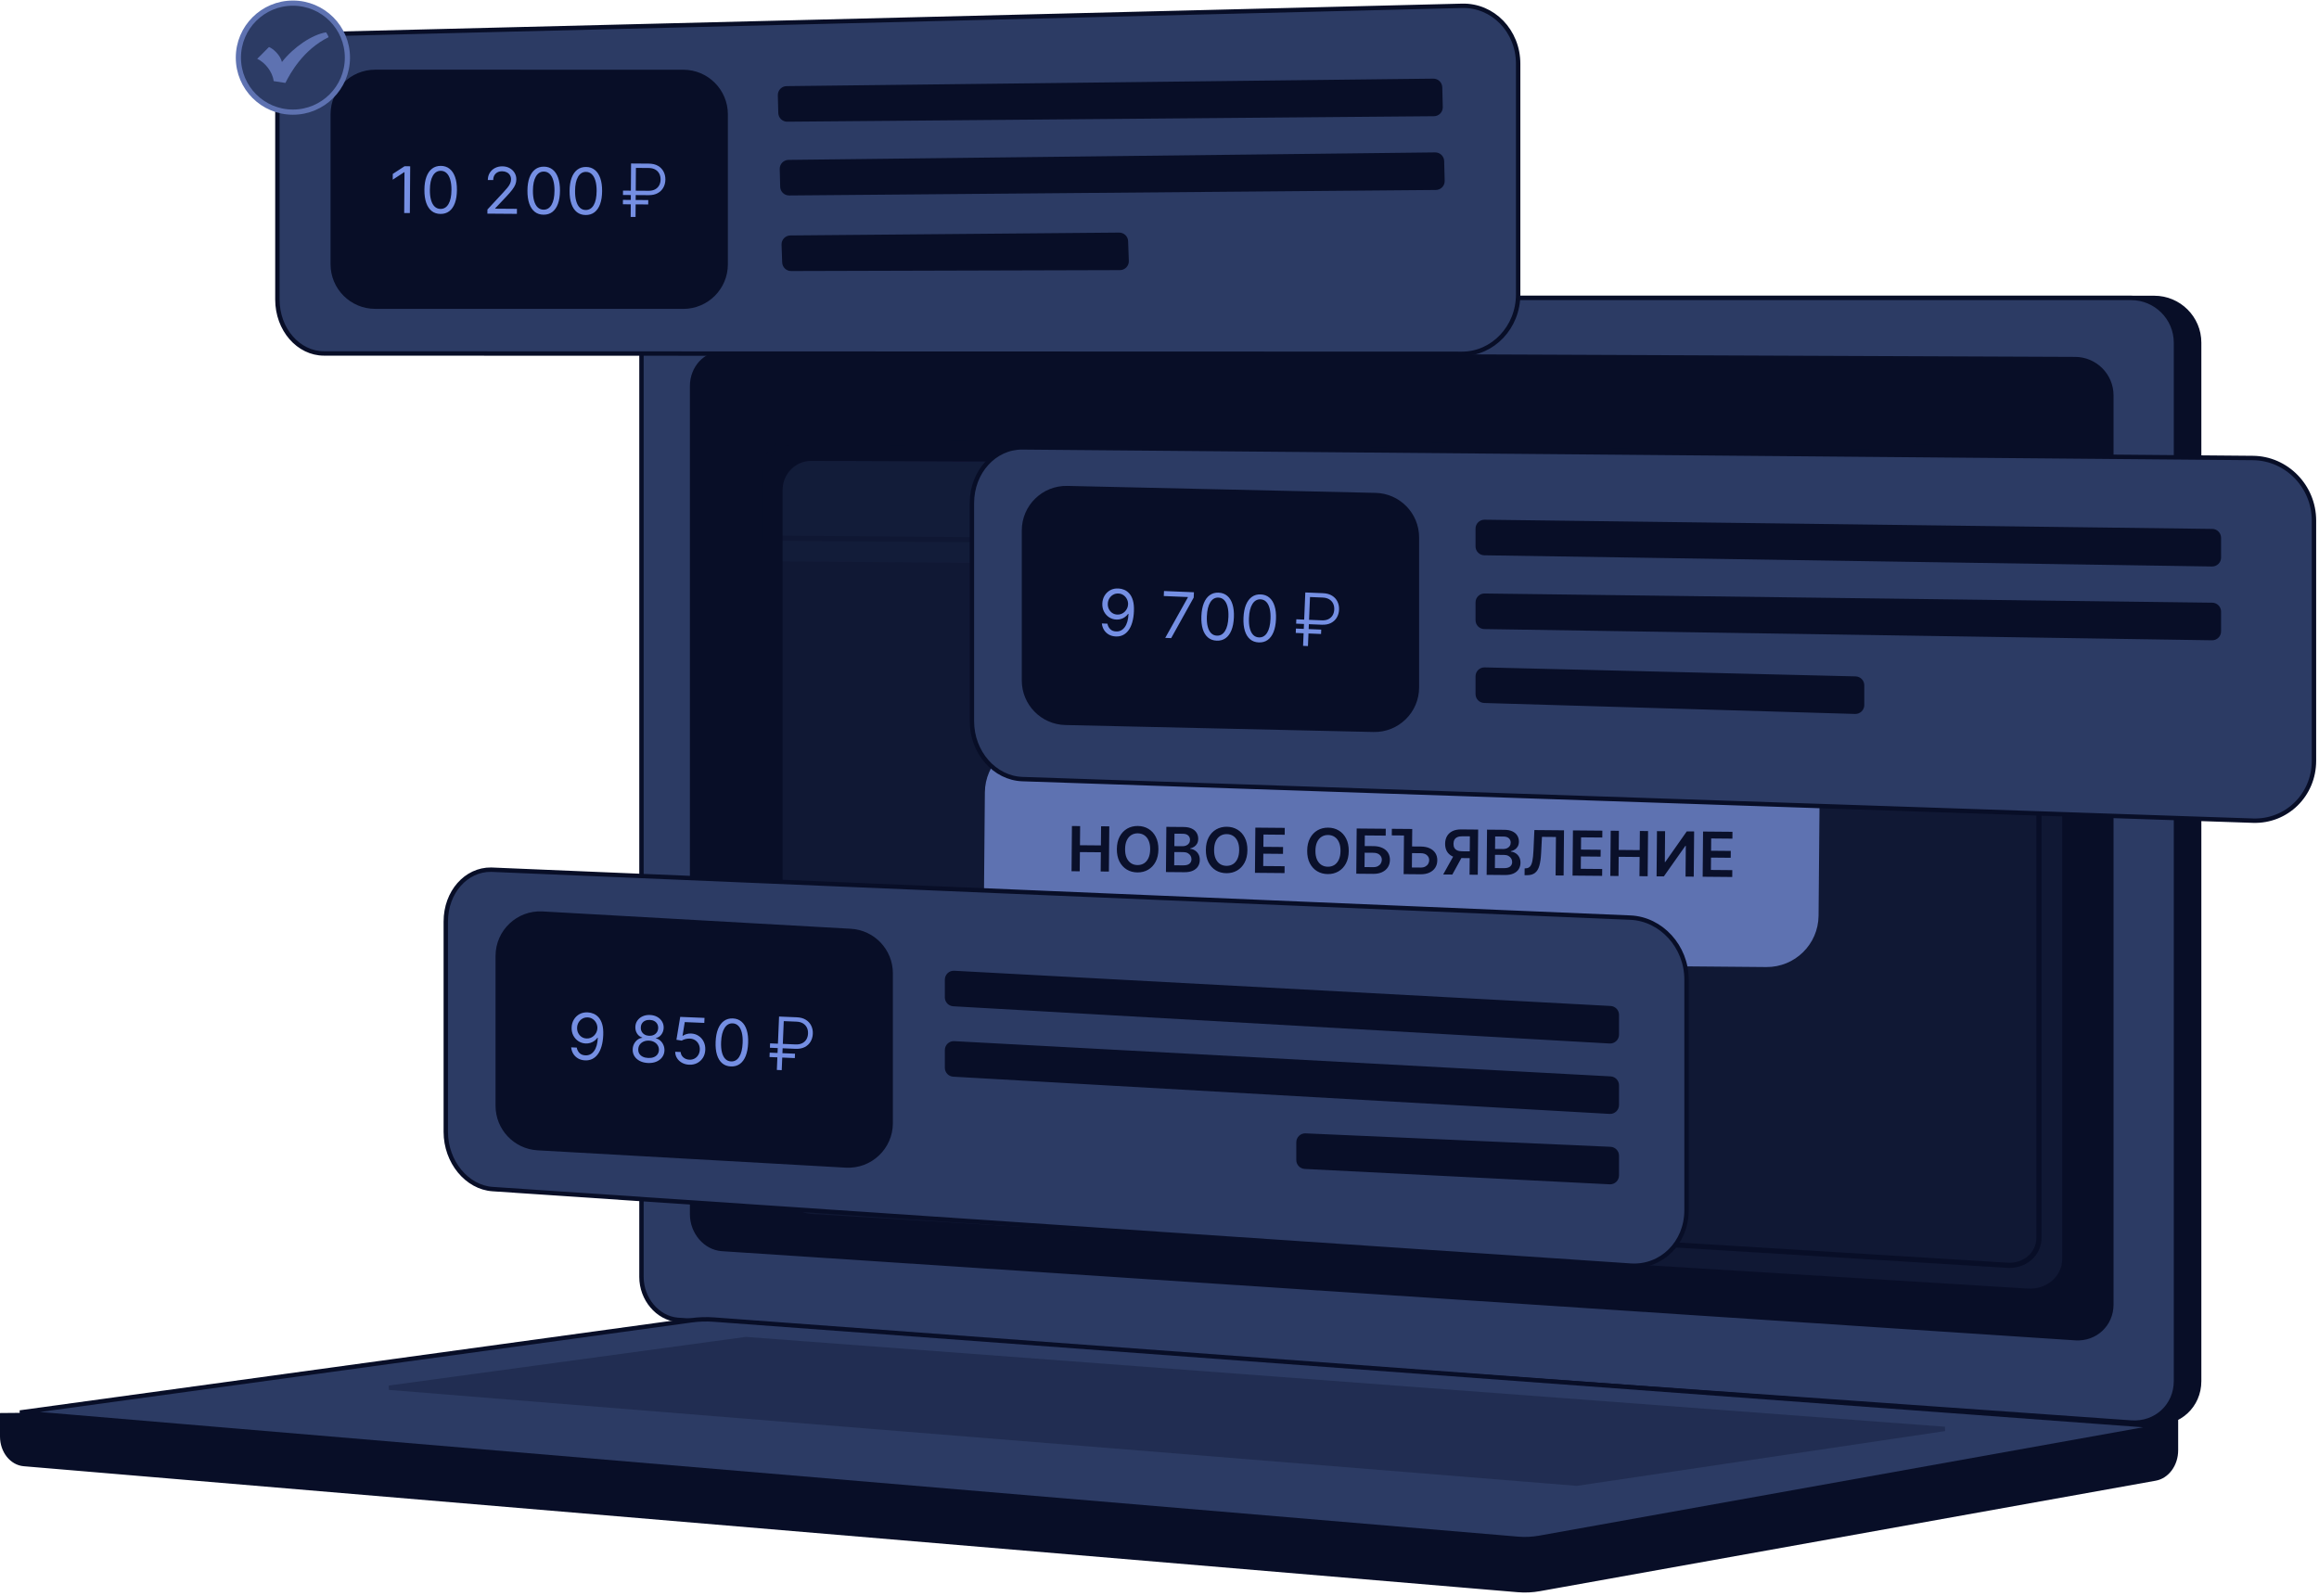 <svg width="520" height="358" viewBox="0 0 520 358" fill="none" xmlns="http://www.w3.org/2000/svg">
<path d="M345.208 356.401L345.208 356.401L483.319 331.617C483.319 331.617 483.319 331.617 483.319 331.617C485.918 331.15 487.929 328.498 487.929 325.263V313.173L0.492 317.419V322.185C0.492 325.505 2.674 328.143 5.349 328.369L340.381 356.627C340.381 356.627 340.381 356.627 340.381 356.627C341.991 356.763 343.612 356.688 345.208 356.401Z" fill="#080E27" stroke="#080E27" stroke-width="0.985"/>
<path d="M157.089 296.025L157.265 296.037L483.082 319.062C488.632 319.455 493.126 315.298 493.126 309.773V76.853C493.126 71.313 488.608 66.819 483.048 66.819H157.23C152.74 66.819 149.036 70.816 149.036 75.843V286.4C149.036 291.37 152.659 295.608 157.089 296.025Z" fill="#080E27" stroke="#080E27" stroke-width="0.985"/>
<path d="M151.893 296.025L152.069 296.037L477.886 319.062C483.435 319.455 487.929 315.298 487.929 309.773V76.853C487.929 71.313 483.412 66.819 477.851 66.819H152.034C147.543 66.819 143.839 70.816 143.839 75.843V286.4C143.839 291.37 147.462 295.608 151.893 296.025Z" fill="#2C3B64" stroke="#080E27" stroke-width="0.985"/>
<path d="M465.328 80.54L465.328 80.54L161.863 79.285L161.865 78.793L161.863 79.285C158.214 79.27 155.191 82.498 155.191 86.59V272.328C155.191 276.428 158.23 279.893 161.897 280.135L465.362 300.136L465.33 300.627L465.362 300.136C469.823 300.43 473.437 297.059 473.437 292.6V88.677C473.437 84.203 469.801 80.558 465.328 80.54Z" fill="#080E27" stroke="#080E27" stroke-width="0.985"/>
<g filter="url(#filter0_i_5287_671)">
<path d="M177.287 267.628L450.051 284.365C454.315 284.628 457.781 281.619 457.781 277.648V106.996C457.781 103.024 454.315 99.79 450.051 99.775L177.287 98.725C173.726 98.711 170.845 101.632 170.845 105.25V260.683C170.845 264.301 173.726 267.41 177.287 267.628Z" fill="#5E72B1" fill-opacity="0.1"/>
</g>
<path d="M450.049 100.356L450.049 100.356L177.285 99.305C174.055 99.293 171.426 101.944 171.426 105.25V260.683C171.426 264.001 174.075 266.849 177.323 267.048L450.087 283.786L450.051 284.365L450.087 283.786C454.062 284.03 457.2 281.241 457.2 277.648V106.996C457.2 103.383 454.033 100.37 450.049 100.356Z" stroke="#080E27" stroke-width="1.162"/>
<circle cx="314.313" cy="191.553" r="16.5" stroke="#6381E0"/>
<g opacity="0.1">
<g filter="url(#filter1_i_5287_671)">
<path d="M170.845 121.27L457.781 123.539V106.996C457.781 103.024 454.315 99.79 450.051 99.775L177.287 98.725C173.726 98.711 170.845 101.632 170.845 105.25V121.27Z" fill="#2C3B64"/>
</g>
<path d="M171.426 120.693L457.2 122.954V106.996C457.2 103.383 454.033 100.37 450.049 100.356L450.049 100.356L177.285 99.305C174.055 99.293 171.426 101.944 171.426 105.25V120.693Z" stroke="#080E27" stroke-width="1.162"/>
</g>
<path d="M303.927 72.698C303.927 74.611 305.404 76.131 307.184 76.136C308.966 76.141 310.447 74.63 310.447 72.712C310.447 70.794 308.965 69.276 307.183 69.274C305.405 69.274 303.927 70.786 303.927 72.698Z" fill="#2C3B64" stroke="#080E27" stroke-width="0.985"/>
<rect x="220.943" y="166.106" width="187.177" height="49.265" rx="11.618" transform="rotate(0.5 220.943 166.106)" fill="#5E72B1"/>
<path d="M240.277 195.408L240.365 185.27L242.202 185.286L242.164 189.578L246.862 189.619L246.9 185.327L248.742 185.343L248.653 195.482L246.811 195.465L246.849 191.158L242.151 191.117L242.113 195.424L240.277 195.408ZM259.754 190.509C259.745 191.601 259.532 192.535 259.116 193.31C258.703 194.082 258.144 194.672 257.437 195.078C256.734 195.484 255.938 195.684 255.05 195.676C254.163 195.668 253.369 195.455 252.67 195.036C251.974 194.614 251.424 194.014 251.022 193.235C250.623 192.452 250.428 191.516 250.437 190.427C250.447 189.335 250.658 188.403 251.071 187.631C251.487 186.855 252.047 186.264 252.75 185.858C253.456 185.452 254.254 185.252 255.141 185.26C256.029 185.268 256.821 185.481 257.517 185.9C258.217 186.318 258.766 186.919 259.165 187.701C259.567 188.48 259.764 189.416 259.754 190.509ZM257.908 190.493C257.915 189.724 257.8 189.074 257.563 188.544C257.33 188.01 257.004 187.606 256.584 187.332C256.164 187.055 255.678 186.913 255.127 186.909C254.576 186.904 254.088 187.036 253.663 187.307C253.238 187.574 252.903 187.972 252.657 188.501C252.415 189.027 252.291 189.674 252.284 190.443C252.277 191.212 252.39 191.864 252.623 192.397C252.86 192.927 253.188 193.331 253.608 193.609C254.028 193.883 254.514 194.023 255.065 194.027C255.616 194.032 256.104 193.901 256.529 193.634C256.954 193.364 257.287 192.966 257.529 192.44C257.775 191.911 257.901 191.262 257.908 190.493ZM261.447 195.593L261.535 185.454L265.416 185.488C266.149 185.495 266.757 185.616 267.24 185.851C267.727 186.083 268.088 186.398 268.326 186.796C268.567 187.194 268.685 187.644 268.681 188.146C268.677 188.558 268.595 188.911 268.434 189.203C268.273 189.492 268.058 189.726 267.789 189.905C267.52 190.085 267.22 190.212 266.889 190.289L266.889 190.388C267.248 190.411 267.592 190.524 267.92 190.728C268.252 190.929 268.522 191.212 268.73 191.577C268.938 191.942 269.04 192.382 269.035 192.897C269.031 193.422 268.899 193.892 268.642 194.309C268.384 194.723 267.998 195.048 267.484 195.284C266.971 195.521 266.326 195.636 265.551 195.629L261.447 195.593ZM263.297 194.075L265.272 194.092C265.939 194.098 266.42 193.975 266.716 193.723C267.015 193.468 267.167 193.14 267.17 192.737C267.173 192.437 267.101 192.165 266.954 191.923C266.808 191.678 266.598 191.484 266.326 191.343C266.053 191.199 265.727 191.125 265.347 191.122L263.323 191.104L263.297 194.075ZM263.334 189.782L265.151 189.798C265.468 189.801 265.754 189.746 266.009 189.632C266.264 189.516 266.465 189.351 266.612 189.138C266.763 188.921 266.839 188.664 266.842 188.367C266.845 187.975 266.709 187.65 266.434 187.393C266.163 187.137 265.756 187.006 265.215 187.002L263.359 186.985L263.334 189.782ZM279.713 190.683C279.703 191.775 279.49 192.709 279.074 193.484C278.662 194.256 278.102 194.846 277.395 195.252C276.692 195.659 275.897 195.858 275.009 195.85C274.121 195.842 273.327 195.629 272.628 195.211C271.932 194.789 271.383 194.188 270.98 193.409C270.581 192.626 270.386 191.691 270.396 190.602C270.405 189.509 270.616 188.577 271.029 187.805C271.445 187.029 272.005 186.439 272.708 186.032C273.415 185.626 274.212 185.426 275.1 185.434C275.987 185.442 276.779 185.655 277.475 186.074C278.175 186.492 278.724 187.093 279.123 187.875C279.526 188.655 279.722 189.59 279.713 190.683ZM277.866 190.667C277.873 189.898 277.758 189.248 277.522 188.718C277.289 188.185 276.962 187.781 276.542 187.506C276.122 187.229 275.636 187.088 275.085 187.083C274.534 187.078 274.046 187.211 273.621 187.481C273.196 187.748 272.861 188.146 272.616 188.675C272.373 189.201 272.249 189.849 272.242 190.618C272.236 191.387 272.349 192.038 272.582 192.571C272.818 193.101 273.146 193.505 273.566 193.783C273.986 194.057 274.472 194.197 275.023 194.202C275.574 194.206 276.062 194.075 276.487 193.808C276.912 193.538 277.245 193.14 277.488 192.614C277.733 192.085 277.859 191.436 277.866 190.667ZM281.405 195.767L281.493 185.629L288.087 185.686L288.074 187.226L283.317 187.184L283.292 189.937L287.708 189.975L287.695 191.515L283.279 191.476L283.255 194.244L288.052 194.286L288.039 195.825L281.405 195.767ZM302.435 190.881C302.425 191.974 302.212 192.907 301.796 193.683C301.383 194.455 300.824 195.044 300.117 195.45C299.414 195.857 298.618 196.056 297.731 196.048C296.843 196.041 296.049 195.827 295.35 195.409C294.654 194.987 294.104 194.386 293.702 193.607C293.303 192.825 293.108 191.889 293.118 190.8C293.127 189.707 293.338 188.775 293.751 188.003C294.167 187.228 294.727 186.637 295.43 186.23C296.136 185.824 296.934 185.625 297.821 185.632C298.709 185.64 299.501 185.853 300.197 186.272C300.897 186.691 301.446 187.291 301.845 188.074C302.248 188.853 302.444 189.789 302.435 190.881ZM300.588 190.865C300.595 190.096 300.48 189.446 300.244 188.916C300.011 188.383 299.684 187.979 299.264 187.705C298.844 187.427 298.358 187.286 297.807 187.281C297.256 187.276 296.768 187.409 296.343 187.679C295.918 187.946 295.583 188.344 295.338 188.873C295.095 189.399 294.971 190.047 294.964 190.816C294.957 191.585 295.071 192.236 295.304 192.77C295.54 193.3 295.868 193.704 296.288 193.981C296.708 194.256 297.194 194.395 297.745 194.4C298.296 194.405 298.784 194.274 299.209 194.007C299.634 193.736 299.967 193.338 300.21 192.812C300.455 192.283 300.581 191.634 300.588 190.865ZM304.127 195.966L304.215 185.827L310.735 185.884L310.722 187.423L306.038 187.383L306.018 189.759L307.973 189.776C308.749 189.783 309.413 189.916 309.965 190.174C310.52 190.43 310.945 190.789 311.238 191.25C311.531 191.711 311.675 192.252 311.669 192.873C311.664 193.497 311.51 194.045 311.209 194.517C310.908 194.987 310.478 195.353 309.917 195.615C309.361 195.878 308.694 196.006 307.919 195.999L304.127 195.966ZM305.976 194.477L307.932 194.494C308.341 194.497 308.688 194.423 308.974 194.27C309.259 194.118 309.475 193.915 309.623 193.662C309.773 193.409 309.85 193.134 309.853 192.837C309.856 192.408 309.694 192.042 309.367 191.739C309.043 191.432 308.574 191.276 307.96 191.271L306.005 191.254L305.976 194.477ZM312.089 187.371L312.101 185.896L315.527 185.926L315.514 187.401L312.089 187.371ZM316.018 189.846L318.592 189.869C319.371 189.875 320.037 190.008 320.589 190.267C321.144 190.523 321.569 190.881 321.862 191.343C322.155 191.804 322.297 192.345 322.288 192.965C322.286 193.589 322.134 194.137 321.833 194.61C321.532 195.079 321.101 195.445 320.541 195.708C319.985 195.97 319.317 196.098 318.538 196.091L314.746 196.058L314.834 185.92L316.671 185.936L316.595 194.569L318.551 194.586C318.963 194.59 319.312 194.516 319.598 194.363C319.883 194.21 320.099 194.007 320.246 193.755C320.397 193.502 320.472 193.227 320.472 192.93C320.479 192.501 320.318 192.135 319.991 191.831C319.667 191.525 319.196 191.369 318.579 191.364L316.005 191.341L316.018 189.846ZM331.366 196.203L329.524 196.187L329.599 187.583L327.916 187.569C327.461 187.565 327.086 187.629 326.791 187.762C326.499 187.891 326.281 188.084 326.137 188.34C325.996 188.593 325.924 188.899 325.921 189.259C325.918 189.619 325.985 189.923 326.121 190.172C326.258 190.417 326.47 190.606 326.76 190.737C327.052 190.865 327.425 190.931 327.877 190.935L330.342 190.956L330.329 192.481L327.616 192.457C326.837 192.451 326.182 192.316 325.649 192.054C325.117 191.789 324.714 191.417 324.441 190.939C324.171 190.459 324.039 189.893 324.045 189.243C324.05 188.596 324.191 188.031 324.466 187.548C324.744 187.062 325.15 186.686 325.683 186.42C326.217 186.154 326.872 186.025 327.647 186.031L331.454 186.065L331.366 196.203ZM326.163 191.563L328.168 191.581L325.663 196.154L323.613 196.136L326.163 191.563ZM333.356 196.221L333.445 186.082L337.326 186.116C338.059 186.122 338.666 186.243 339.15 186.478C339.636 186.71 339.998 187.025 340.235 187.424C340.476 187.822 340.594 188.272 340.59 188.773C340.586 189.186 340.504 189.538 340.343 189.831C340.182 190.12 339.967 190.354 339.698 190.533C339.429 190.712 339.13 190.84 338.799 190.916L338.798 191.015C339.158 191.038 339.502 191.152 339.83 191.356C340.161 191.557 340.431 191.84 340.639 192.205C340.847 192.57 340.949 193.009 340.945 193.524C340.94 194.049 340.809 194.52 340.551 194.937C340.293 195.35 339.908 195.676 339.394 195.912C338.88 196.148 338.236 196.263 337.46 196.257L333.356 196.221ZM335.206 194.702L337.181 194.719C337.848 194.725 338.329 194.602 338.625 194.351C338.925 194.096 339.076 193.767 339.08 193.364C339.082 193.064 339.01 192.793 338.864 192.551C338.717 192.305 338.508 192.112 338.235 191.971C337.963 191.827 337.636 191.753 337.257 191.749L335.232 191.732L335.206 194.702ZM335.244 190.41L337.06 190.426C337.377 190.429 337.663 190.373 337.918 190.26C338.174 190.143 338.375 189.978 338.522 189.765C338.672 189.549 338.749 189.292 338.751 188.995C338.755 188.602 338.619 188.277 338.344 188.021C338.072 187.764 337.666 187.634 337.124 187.629L335.268 187.613L335.244 190.41ZM341.86 196.295L341.873 194.77L342.161 194.758C342.55 194.738 342.86 194.601 343.09 194.345C343.323 194.09 343.497 193.677 343.611 193.107C343.728 192.537 343.809 191.772 343.854 190.812L344.062 186.175L350.706 186.233L350.617 196.371L348.82 196.356L348.896 187.727L345.762 187.699L345.571 191.396C345.515 192.505 345.385 193.423 345.181 194.15C344.98 194.878 344.655 195.42 344.206 195.776C343.761 196.132 343.144 196.306 342.355 196.299L341.86 196.295ZM352.62 196.389L352.708 186.25L359.303 186.308L359.289 187.847L354.532 187.806L354.508 190.558L358.924 190.597L358.91 192.136L354.494 192.098L354.47 194.865L359.267 194.907L359.254 196.447L352.62 196.389ZM361.088 196.463L361.176 186.324L363.013 186.34L362.976 190.632L367.674 190.673L367.711 186.381L369.553 186.397L369.464 196.536L367.623 196.52L367.66 192.213L362.962 192.172L362.925 196.479L361.088 196.463ZM371.55 186.415L373.372 186.43L373.312 193.341L373.406 193.342L378.234 186.473L379.882 186.487L379.794 196.626L377.957 196.61L378.017 189.704L377.933 189.703L373.091 196.567L371.462 196.553L371.55 186.415ZM381.795 196.643L381.883 186.505L388.478 186.562L388.464 188.102L383.707 188.06L383.683 190.813L388.099 190.851L388.085 192.391L383.669 192.352L383.645 195.12L388.442 195.162L388.429 196.701L381.795 196.643Z" fill="#0A102A"/>
<path d="M155.009 296.135L4.472 316.812L340.381 345.145C340.381 345.145 340.381 345.145 340.381 345.145C341.991 345.28 343.612 345.205 345.208 344.918L345.208 344.918L484.496 319.923L160.127 295.974C158.421 295.848 156.707 295.901 155.009 296.135L155.009 296.135Z" fill="#2C3B64" stroke="#080E27" stroke-width="0.985"/>
<g style="mix-blend-mode:multiply" opacity="0.3">
<path d="M353.574 332.771L436.091 320.49L167.254 300.346L87.228 311.251L353.574 332.771Z" fill="#080E27"/>
<path d="M353.574 332.771L436.091 320.49L167.254 300.346L87.228 311.251L353.574 332.771Z" stroke="#080E27" stroke-width="0.985"/>
</g>
<path d="M327.846 1.307L72.675 7.646C66.941 7.789 62.201 13.268 62.201 20.02V67.171C62.201 73.924 66.936 79.278 72.663 79.278L327.834 79.359C334.747 79.361 340.422 73.422 340.422 66.037V14.308C340.422 6.927 334.754 1.136 327.846 1.307C327.846 1.307 327.846 1.307 327.846 1.307Z" fill="#2C3B64" stroke="#080E27" stroke-width="0.985"/>
<path d="M74.12 25.63C74.12 20.107 78.598 15.63 84.121 15.63L153.216 15.64C158.739 15.641 163.215 20.118 163.215 25.64V59.282C163.215 64.806 158.737 69.283 153.213 69.282L84.119 69.273C78.596 69.272 74.12 64.795 74.12 59.273V25.63Z" fill="#080E27"/>
<path d="M91.981 37.296L91.902 47.787L90.632 47.778L90.7 38.618L90.639 38.618L88.065 40.3L88.074 39.009L90.71 37.287L91.981 37.296ZM98.773 47.982C98.001 47.976 97.345 47.761 96.805 47.337C96.266 46.91 95.855 46.294 95.574 45.489C95.293 44.681 95.157 43.706 95.166 42.566C95.174 41.432 95.325 40.465 95.618 39.664C95.914 38.861 96.335 38.249 96.882 37.83C97.431 37.407 98.088 37.198 98.853 37.204C99.618 37.21 100.271 37.428 100.811 37.859C101.354 38.286 101.766 38.904 102.047 39.712C102.331 40.517 102.469 41.486 102.46 42.62C102.452 43.761 102.301 44.733 102.008 45.537C101.716 46.337 101.296 46.947 100.75 47.367C100.204 47.783 99.545 47.988 98.773 47.982ZM98.781 46.855C99.546 46.861 100.143 46.496 100.572 45.762C101.001 45.027 101.221 43.977 101.231 42.611C101.238 41.703 101.146 40.928 100.956 40.288C100.77 39.648 100.497 39.16 100.137 38.822C99.781 38.485 99.351 38.314 98.845 38.31C98.087 38.305 97.492 38.674 97.059 39.419C96.627 40.16 96.406 41.212 96.395 42.575C96.388 43.483 96.478 44.256 96.665 44.892C96.851 45.529 97.123 46.014 97.479 46.348C97.838 46.682 98.272 46.851 98.781 46.855ZM109.291 47.917L109.297 46.995L112.789 43.23C113.198 42.789 113.536 42.406 113.801 42.08C114.067 41.751 114.264 41.441 114.392 41.152C114.524 40.859 114.591 40.552 114.594 40.231C114.596 39.862 114.51 39.542 114.334 39.271C114.162 39 113.925 38.79 113.622 38.641C113.319 38.492 112.978 38.416 112.599 38.413C112.196 38.41 111.844 38.491 111.542 38.656C111.244 38.818 111.011 39.047 110.845 39.343C110.683 39.639 110.6 39.986 110.597 40.386L109.388 40.377C109.392 39.762 109.538 39.224 109.825 38.761C110.112 38.299 110.501 37.94 110.991 37.684C111.485 37.428 112.037 37.302 112.648 37.307C113.263 37.312 113.807 37.445 114.28 37.709C114.752 37.972 115.122 38.324 115.388 38.767C115.655 39.209 115.786 39.701 115.782 40.24C115.779 40.626 115.706 41.003 115.564 41.371C115.424 41.735 115.182 42.141 114.837 42.59C114.496 43.035 114.022 43.577 113.416 44.218L111.041 46.721L111.041 46.803L115.917 46.84L115.909 47.966L109.291 47.917ZM121.878 48.154C121.106 48.149 120.45 47.934 119.911 47.51C119.371 47.082 118.96 46.466 118.68 45.661C118.399 44.853 118.263 43.879 118.271 42.738C118.28 41.604 118.43 40.637 118.723 39.837C119.019 39.033 119.441 38.422 119.987 38.002C120.536 37.579 121.194 37.371 121.959 37.377C122.724 37.382 123.376 37.6 123.916 38.032C124.459 38.459 124.871 39.077 125.152 39.885C125.436 40.69 125.574 41.659 125.566 42.793C125.557 43.933 125.406 44.906 125.114 45.709C124.821 46.51 124.401 47.12 123.855 47.539C123.309 47.955 122.65 48.16 121.878 48.154ZM121.887 47.028C122.652 47.033 123.248 46.669 123.677 45.934C124.106 45.2 124.326 44.15 124.336 42.783C124.343 41.875 124.251 41.101 124.062 40.461C123.875 39.821 123.602 39.332 123.243 38.995C122.887 38.657 122.456 38.487 121.95 38.483C121.192 38.477 120.597 38.847 120.164 39.592C119.732 40.333 119.511 41.385 119.5 42.747C119.494 43.656 119.584 44.428 119.77 45.065C119.957 45.702 120.228 46.187 120.584 46.521C120.943 46.855 121.378 47.024 121.887 47.028ZM131.327 48.225C130.555 48.219 129.899 48.004 129.359 47.58C128.819 47.153 128.409 46.536 128.128 45.732C127.847 44.924 127.711 43.949 127.72 42.809C127.728 41.675 127.879 40.708 128.172 39.907C128.468 39.104 128.889 38.492 129.435 38.073C129.985 37.65 130.642 37.441 131.407 37.447C132.172 37.453 132.824 37.671 133.364 38.102C133.908 38.53 134.32 39.147 134.6 39.956C134.885 40.76 135.023 41.729 135.014 42.863C135.006 44.004 134.855 44.976 134.562 45.78C134.269 46.58 133.85 47.19 133.304 47.61C132.757 48.026 132.098 48.231 131.327 48.225ZM131.335 47.098C132.1 47.104 132.697 46.739 133.126 46.005C133.555 45.27 133.775 44.22 133.785 42.854C133.792 41.946 133.7 41.171 133.51 40.531C133.324 39.891 133.051 39.403 132.691 39.065C132.335 38.728 131.904 38.557 131.399 38.553C130.641 38.548 130.045 38.917 129.613 39.662C129.18 40.403 128.959 41.455 128.949 42.818C128.942 43.726 129.032 44.499 129.219 45.136C129.405 45.772 129.676 46.257 130.033 46.591C130.392 46.925 130.826 47.094 131.335 47.098Z" fill="#758FE3"/>
<path d="M145.418 43.775L139.692 43.732L139.7 42.748L145.425 42.791C146.003 42.795 146.491 42.69 146.891 42.474C147.291 42.258 147.596 41.96 147.805 41.579C148.015 41.194 148.122 40.754 148.125 40.258C148.129 39.763 148.029 39.323 147.825 38.939C147.621 38.551 147.321 38.246 146.924 38.025C146.528 37.799 146.041 37.684 145.463 37.68L142.595 37.659L142.512 48.665L141.418 48.657L141.507 36.667L145.471 36.697C146.29 36.703 146.976 36.866 147.528 37.186C148.084 37.507 148.502 37.935 148.783 38.472C149.068 39.009 149.208 39.607 149.203 40.267C149.198 40.926 149.049 41.522 148.756 42.055C148.467 42.587 148.042 43.01 147.482 43.322C146.925 43.63 146.237 43.781 145.418 43.775ZM145.363 44.875L145.355 45.858L139.677 45.816L139.684 44.833L145.363 44.875Z" fill="#758FE3"/>
<path d="M175.011 25.335C175.032 26.157 175.708 26.811 176.531 26.804L321.536 25.572C322.378 25.565 323.052 24.868 323.03 24.026L322.916 19.598C322.894 18.774 322.215 18.12 321.391 18.129L176.398 19.809C175.557 19.819 174.887 20.515 174.908 21.355L175.011 25.335Z" fill="#080E27" stroke="#080E27" stroke-width="0.985"/>
<path d="M175.437 41.88C175.458 42.702 176.134 43.356 176.956 43.349L321.961 42.117C322.804 42.11 323.477 41.413 323.456 40.571L323.341 36.143C323.32 35.319 322.641 34.665 321.817 34.674L176.824 36.354C175.983 36.364 175.312 37.059 175.334 37.9L175.437 41.88Z" fill="#080E27" stroke="#080E27" stroke-width="0.985"/>
<path d="M177.397 60.3C176.584 60.303 175.916 59.66 175.887 58.847L175.743 54.864C175.713 54.016 176.388 53.31 177.237 53.302L250.952 52.658C251.768 52.651 252.442 53.295 252.471 54.111L252.63 58.531C252.661 59.382 251.98 60.09 251.128 60.092L177.397 60.3Z" fill="#080E27" stroke="#080E27" stroke-width="0.985"/>
<circle cx="65.678" cy="12.927" r="12.225" fill="#2C3B64" stroke="#5E72B1" stroke-width="1.162"/>
<path d="M73.12 7.256C70.046 7.73 65.86 10.534 63.219 13.905C62.849 12.315 61.186 10.864 60.316 10.547L57.681 13.196C59.327 13.938 61.125 16.039 61.363 18.191L63.996 18.598C65.106 16.405 67.973 11.16 73.677 8.34C73.568 7.911 73.165 7.317 73.121 7.256H73.12Z" fill="#5E72B1"/>
<path d="M505.165 102.724L505.165 102.724L229.243 100.344C223.033 100.291 217.937 105.828 217.937 112.823V161.764C217.937 168.765 223.043 174.533 229.264 174.744L505.185 184.066C512.725 184.32 518.871 178.32 518.871 170.642V116.749C518.871 109.063 512.712 102.788 505.165 102.724Z" fill="#2C3B64" stroke="#080E27" stroke-width="0.985"/>
<path d="M229.119 118.982C229.119 113.371 233.735 108.858 239.345 108.985L308.44 110.546C313.873 110.668 318.214 115.108 318.214 120.543V154.18C318.214 159.792 313.598 164.305 307.988 164.178L238.893 162.617C233.46 162.495 229.119 158.055 229.119 152.62V118.982Z" fill="#080E27"/>
<path d="M250.826 131.991C251.256 132.012 251.682 132.112 252.105 132.29C252.529 132.468 252.91 132.751 253.249 133.138C253.589 133.521 253.853 134.036 254.041 134.683C254.23 135.33 254.304 136.135 254.264 137.097C254.225 138.029 254.101 138.852 253.894 139.568C253.69 140.281 253.412 140.878 253.06 141.359C252.712 141.84 252.297 142.199 251.816 142.435C251.338 142.671 250.803 142.777 250.213 142.753C249.626 142.728 249.107 142.59 248.656 142.339C248.209 142.085 247.847 141.743 247.571 141.315C247.298 140.883 247.133 140.389 247.074 139.833L248.323 139.885C248.415 140.371 248.622 140.777 248.944 141.105C249.268 141.43 249.707 141.604 250.26 141.627C251.069 141.66 251.721 141.334 252.218 140.647C252.719 139.96 252.996 138.972 253.05 137.682L252.968 137.679C252.765 137.958 252.527 138.195 252.256 138.393C251.985 138.59 251.686 138.738 251.361 138.837C251.035 138.936 250.692 138.979 250.33 138.963C249.729 138.938 249.185 138.767 248.695 138.449C248.21 138.128 247.828 137.7 247.549 137.166C247.274 136.628 247.151 136.021 247.179 135.346C247.206 134.704 247.374 134.123 247.682 133.603C247.995 133.079 248.419 132.67 248.954 132.374C249.493 132.079 250.117 131.951 250.826 131.991ZM250.779 133.117C250.349 133.099 249.957 133.19 249.604 133.391C249.254 133.588 248.97 133.863 248.754 134.217C248.541 134.567 248.426 134.96 248.407 135.397C248.389 135.834 248.468 136.235 248.644 136.601C248.824 136.964 249.077 137.259 249.402 137.484C249.731 137.706 250.111 137.826 250.541 137.844C250.865 137.858 251.17 137.807 251.455 137.693C251.74 137.575 251.991 137.409 252.209 137.196C252.429 136.98 252.606 136.732 252.737 136.454C252.868 136.172 252.94 135.876 252.953 135.566C252.97 135.156 252.887 134.768 252.704 134.402C252.525 134.035 252.267 133.734 251.932 133.498C251.6 133.262 251.216 133.135 250.779 133.117ZM261.286 143.071L266.361 133.992L266.364 133.91L260.959 133.685L261.006 132.559L267.722 132.839L267.672 134.026L262.617 143.126L261.286 143.071ZM272.813 143.695C272.041 143.663 271.393 143.426 270.868 142.983C270.343 142.538 269.954 141.908 269.701 141.094C269.448 140.277 269.345 139.298 269.393 138.159C269.44 137.026 269.624 136.065 269.944 135.275C270.267 134.481 270.709 133.885 271.27 133.484C271.833 133.08 272.497 132.894 273.262 132.926C274.026 132.958 274.671 133.199 275.195 133.648C275.724 134.094 276.114 134.725 276.367 135.543C276.624 136.357 276.729 137.33 276.681 138.463C276.634 139.602 276.45 140.569 276.13 141.362C275.81 142.152 275.37 142.747 274.809 143.148C274.249 143.545 273.584 143.727 272.813 143.695ZM272.859 142.569C273.624 142.601 274.233 142.257 274.687 141.538C275.141 140.819 275.396 139.776 275.453 138.412C275.491 137.504 275.426 136.727 275.258 136.081C275.093 135.435 274.837 134.937 274.49 134.587C274.145 134.238 273.721 134.053 273.216 134.032C272.458 134 271.85 134.349 271.393 135.079C270.935 135.805 270.678 136.849 270.621 138.21C270.583 139.118 270.647 139.893 270.811 140.535C270.976 141.178 271.231 141.672 271.575 142.018C271.923 142.364 272.351 142.548 272.859 142.569ZM282.253 144.089C281.482 144.057 280.834 143.82 280.309 143.377C279.784 142.931 279.395 142.302 279.142 141.488C278.889 140.671 278.786 139.692 278.833 138.553C278.881 137.42 279.064 136.458 279.384 135.668C279.708 134.875 280.15 134.278 280.71 133.878C281.274 133.474 281.938 133.288 282.702 133.32C283.467 133.352 284.111 133.592 284.636 134.042C285.164 134.487 285.555 135.119 285.808 135.936C286.064 136.75 286.169 137.724 286.122 138.856C286.074 139.996 285.89 140.963 285.57 141.756C285.25 142.546 284.81 143.141 284.25 143.542C283.69 143.939 283.024 144.121 282.253 144.089ZM282.3 142.963C283.064 142.995 283.673 142.651 284.127 141.932C284.581 141.212 284.837 140.17 284.893 138.805C284.931 137.898 284.866 137.121 284.698 136.474C284.534 135.828 284.278 135.331 283.93 134.981C283.586 134.632 283.161 134.447 282.656 134.426C281.899 134.394 281.291 134.743 280.833 135.472C280.376 136.199 280.119 137.242 280.062 138.604C280.024 139.511 280.087 140.287 280.252 140.929C280.417 141.572 280.671 142.066 281.016 142.412C281.364 142.758 281.792 142.942 282.3 142.963Z" fill="#758FE3"/>
<path d="M296.359 140.118L290.639 139.879L290.68 138.897L296.4 139.135C296.978 139.159 297.47 139.07 297.876 138.869C298.283 138.667 298.598 138.379 298.821 138.006C299.043 137.628 299.165 137.192 299.186 136.697C299.206 136.201 299.121 135.758 298.931 135.367C298.74 134.973 298.45 134.658 298.062 134.423C297.673 134.184 297.191 134.053 296.613 134.029L293.747 133.909L293.289 144.906L292.195 144.86L292.694 132.881L296.654 133.046C297.473 133.08 298.153 133.267 298.694 133.606C299.238 133.945 299.642 134.387 299.904 134.933C300.17 135.48 300.29 136.082 300.262 136.741C300.235 137.4 300.065 137.991 299.755 138.513C299.448 139.036 299.009 139.443 298.438 139.736C297.871 140.025 297.178 140.152 296.359 140.118ZM296.267 141.216L296.226 142.198L290.552 141.962L290.593 140.979L296.267 141.216Z" fill="#758FE3"/>
<path d="M331.359 122.545C331.359 123.369 332.02 124.04 332.844 124.053L496.017 126.566C496.858 126.579 497.547 125.901 497.547 125.059V120.629C497.547 119.803 496.884 119.132 496.059 119.121L332.886 117.057C332.046 117.047 331.359 117.725 331.359 118.565V122.545Z" fill="#080E27" stroke="#080E27" stroke-width="0.985"/>
<path d="M331.359 139.096C331.359 139.92 332.02 140.591 332.844 140.603L496.017 143.117C496.858 143.13 497.547 142.451 497.547 141.61V137.179C497.547 136.354 496.884 135.682 496.059 135.672L332.886 133.608C332.046 133.597 331.359 134.275 331.359 135.115V139.096Z" fill="#080E27" stroke="#080E27" stroke-width="0.985"/>
<path d="M331.359 155.675C331.359 156.49 332.007 157.157 332.822 157.181L415.996 159.638C416.845 159.663 417.547 158.982 417.547 158.132V153.707C417.547 152.889 416.895 152.22 416.077 152.2L332.903 150.183C332.057 150.162 331.359 150.843 331.359 151.69V155.675Z" fill="#080E27" stroke="#080E27" stroke-width="0.985"/>
<path d="M110.402 195.071L110.127 195.06C104.536 194.992 99.961 200.072 99.961 206.71V253.861C99.961 260.616 104.709 266.313 110.456 266.701L365.624 283.864C372.524 284.328 378.179 278.791 378.179 271.418V219.689C378.179 212.298 372.494 206.103 365.571 205.812L365.571 205.812L110.402 195.071Z" fill="#2C3B64" stroke="#080E27" stroke-width="0.985"/>
<path d="M111.119 214.41C111.119 208.667 115.946 204.104 121.681 204.426L190.776 208.313C196.072 208.611 200.214 212.993 200.214 218.298V251.909C200.214 257.652 195.387 262.215 189.652 261.893L120.557 258.006C115.261 257.708 111.119 253.326 111.119 248.021V214.41Z" fill="#080E27"/>
<path d="M131.827 227.069C132.257 227.09 132.683 227.19 133.106 227.368C133.53 227.547 133.911 227.829 134.25 228.216C134.59 228.599 134.854 229.114 135.042 229.761C135.231 230.408 135.305 231.213 135.264 232.175C135.226 233.107 135.102 233.931 134.895 234.647C134.691 235.359 134.413 235.956 134.061 236.437C133.713 236.918 133.298 237.277 132.817 237.513C132.339 237.75 131.804 237.855 131.214 237.831C130.627 237.806 130.108 237.669 129.657 237.417C129.21 237.163 128.848 236.821 128.572 236.393C128.299 235.961 128.134 235.467 128.075 234.911L129.324 234.963C129.416 235.449 129.623 235.855 129.945 236.183C130.269 236.508 130.708 236.682 131.261 236.705C132.07 236.739 132.722 236.412 133.219 235.725C133.72 235.038 133.997 234.05 134.051 232.76L133.969 232.757C133.766 233.036 133.528 233.274 133.257 233.471C132.986 233.668 132.687 233.816 132.362 233.915C132.036 234.015 131.693 234.057 131.331 234.042C130.73 234.017 130.186 233.845 129.696 233.527C129.211 233.206 128.829 232.778 128.55 232.244C128.275 231.706 128.152 231.099 128.18 230.424C128.207 229.782 128.375 229.201 128.683 228.681C128.996 228.157 129.42 227.748 129.955 227.452C130.494 227.157 131.118 227.029 131.827 227.069ZM131.78 228.195C131.35 228.177 130.958 228.268 130.605 228.469C130.255 228.666 129.971 228.941 129.755 229.295C129.542 229.645 129.427 230.038 129.408 230.475C129.39 230.912 129.469 231.313 129.645 231.679C129.825 232.042 130.078 232.337 130.403 232.562C130.732 232.784 131.112 232.904 131.542 232.922C131.866 232.936 132.171 232.885 132.456 232.771C132.741 232.653 132.992 232.487 133.209 232.274C133.43 232.058 133.607 231.81 133.738 231.532C133.869 231.251 133.941 230.955 133.954 230.644C133.971 230.235 133.888 229.847 133.705 229.48C133.526 229.114 133.268 228.812 132.933 228.576C132.601 228.34 132.217 228.213 131.78 228.195ZM145.311 238.419C144.608 238.389 143.992 238.239 143.463 237.967C142.938 237.693 142.535 237.329 142.253 236.876C141.971 236.42 141.844 235.909 141.871 235.343C141.886 234.899 141.99 234.493 142.183 234.125C142.376 233.754 142.632 233.448 142.949 233.208C143.27 232.965 143.623 232.818 144.008 232.766L144.011 232.704C143.515 232.554 143.127 232.255 142.849 231.81C142.57 231.361 142.444 230.858 142.47 230.302C142.489 229.769 142.644 229.299 142.934 228.891C143.225 228.482 143.614 228.167 144.102 227.945C144.593 227.723 145.146 227.624 145.76 227.65C146.367 227.675 146.905 227.819 147.372 228.081C147.84 228.343 148.202 228.69 148.457 229.121C148.716 229.552 148.836 230.034 148.817 230.567C148.791 231.123 148.618 231.613 148.3 232.037C147.985 232.458 147.579 232.723 147.082 232.832L147.079 232.894C147.455 232.978 147.79 233.154 148.083 233.423C148.376 233.688 148.605 234.013 148.77 234.4C148.935 234.783 149.01 235.196 148.995 235.64C148.968 236.206 148.794 236.705 148.471 237.135C148.153 237.563 147.72 237.892 147.174 238.122C146.631 238.349 146.01 238.448 145.311 238.419ZM145.358 237.293C145.832 237.313 146.245 237.253 146.596 237.114C146.947 236.974 147.222 236.769 147.421 236.497C147.621 236.225 147.73 235.901 147.749 235.526C147.762 235.13 147.674 234.776 147.486 234.464C147.297 234.152 147.032 233.902 146.691 233.713C146.354 233.525 145.964 233.421 145.52 233.403C145.073 233.384 144.67 233.455 144.311 233.614C143.956 233.773 143.672 234.001 143.458 234.296C143.247 234.592 143.135 234.937 143.122 235.333C143.103 235.708 143.18 236.04 143.352 236.327C143.528 236.615 143.787 236.843 144.129 237.011C144.47 237.179 144.88 237.273 145.358 237.293ZM145.565 232.318C145.941 232.333 146.276 232.272 146.573 232.134C146.872 231.996 147.112 231.796 147.29 231.533C147.468 231.271 147.567 230.959 147.585 230.597C147.597 230.242 147.526 229.93 147.373 229.66C147.221 229.387 147.002 229.173 146.718 229.018C146.434 228.859 146.099 228.771 145.714 228.755C145.321 228.739 144.975 228.798 144.676 228.933C144.376 229.064 144.141 229.259 143.97 229.518C143.798 229.774 143.707 230.08 143.695 230.435C143.677 230.797 143.744 231.116 143.897 231.392C144.052 231.668 144.274 231.888 144.561 232.05C144.848 232.213 145.183 232.302 145.565 232.318ZM154.543 238.804C153.942 238.779 153.406 238.637 152.935 238.378C152.464 238.119 152.092 237.775 151.82 237.347C151.547 236.918 151.408 236.438 151.403 235.904L152.631 235.955C152.659 236.432 152.858 236.833 153.227 237.159C153.6 237.483 154.054 237.655 154.59 237.678C155.02 237.696 155.406 237.611 155.749 237.424C156.095 237.236 156.371 236.971 156.577 236.628C156.786 236.281 156.9 235.884 156.919 235.437C156.938 234.98 156.854 234.568 156.668 234.201C156.485 233.831 156.224 233.535 155.884 233.312C155.545 233.089 155.152 232.967 154.705 232.945C154.385 232.928 154.053 232.964 153.711 233.052C153.369 233.137 153.086 233.253 152.861 233.401L151.679 233.209L152.529 228.076L157.975 228.303L157.928 229.429L153.547 229.246L153.049 232.322L153.111 232.325C153.333 232.163 153.608 232.033 153.937 231.934C154.266 231.835 154.606 231.792 154.958 231.807C155.599 231.834 156.164 232.011 156.653 232.339C157.145 232.664 157.524 233.097 157.788 233.638C158.056 234.179 158.176 234.789 158.148 235.468C158.12 236.136 157.945 236.727 157.623 237.24C157.304 237.75 156.878 238.146 156.343 238.428C155.808 238.706 155.208 238.832 154.543 238.804ZM163.887 239.193C163.116 239.161 162.468 238.924 161.943 238.482C161.418 238.036 161.029 237.406 160.776 236.592C160.523 235.775 160.42 234.797 160.468 233.657C160.515 232.524 160.699 231.563 161.019 230.773C161.342 229.98 161.784 229.383 162.344 228.982C162.908 228.579 163.572 228.393 164.337 228.425C165.101 228.456 165.745 228.697 166.27 229.146C166.799 229.592 167.189 230.224 167.442 231.041C167.699 231.855 167.803 232.828 167.756 233.961C167.709 235.101 167.525 236.067 167.205 236.861C166.885 237.65 166.444 238.246 165.884 238.646C165.324 239.043 164.659 239.226 163.887 239.193ZM163.934 238.067C164.699 238.099 165.308 237.756 165.762 237.036C166.216 236.317 166.471 235.275 166.528 233.91C166.566 233.002 166.501 232.225 166.333 231.579C166.168 230.933 165.912 230.435 165.564 230.086C165.22 229.736 164.795 229.551 164.29 229.53C163.533 229.499 162.925 229.848 162.468 230.577C162.01 231.303 161.753 232.347 161.696 233.708C161.658 234.616 161.722 235.391 161.886 236.034C162.051 236.676 162.305 237.171 162.65 237.517C162.998 237.863 163.426 238.046 163.934 238.067Z" fill="#758FE3"/>
<path d="M178.359 235.238L172.639 234.999L172.68 234.016L178.4 234.255C178.978 234.279 179.47 234.19 179.876 233.988C180.283 233.787 180.598 233.499 180.821 233.125C181.043 232.748 181.165 232.312 181.186 231.816C181.206 231.321 181.121 230.878 180.931 230.487C180.74 230.093 180.45 229.778 180.062 229.543C179.673 229.304 179.191 229.173 178.613 229.148L175.747 229.029L175.289 240.026L174.195 239.98L174.694 228.001L178.654 228.166C179.473 228.2 180.153 228.386 180.694 228.725C181.238 229.065 181.642 229.507 181.904 230.053C182.17 230.6 182.29 231.202 182.262 231.861C182.235 232.52 182.065 233.111 181.755 233.633C181.448 234.156 181.009 234.563 180.438 234.856C179.871 235.145 179.178 235.272 178.359 235.238ZM178.267 236.335L178.226 237.318L172.552 237.082L172.593 236.099L178.267 236.335Z" fill="#758FE3"/>
<path d="M212.359 223.703C212.359 224.503 212.983 225.163 213.781 225.208L360.955 233.556C361.819 233.606 362.547 232.918 362.547 232.051V227.627C362.547 226.826 361.921 226.165 361.121 226.122L213.948 218.222C213.085 218.176 212.359 218.863 212.359 219.727V223.703Z" fill="#080E27" stroke="#080E27" stroke-width="0.985"/>
<path d="M212.359 239.494C212.359 240.294 212.983 240.954 213.781 240.999L360.955 249.347C361.819 249.397 362.547 248.709 362.547 247.842V243.418C362.547 242.617 361.921 241.956 361.121 241.913L213.948 234.013C213.085 233.967 212.359 234.654 212.359 235.518V239.494Z" fill="#080E27" stroke="#080E27" stroke-width="0.985"/>
<path d="M291.167 260.185C291.167 260.988 291.796 261.65 292.598 261.691L360.964 265.139C361.825 265.182 362.547 264.496 362.547 263.633V259.214C362.547 258.408 361.912 257.744 361.106 257.708L292.74 254.695C291.883 254.658 291.167 255.343 291.167 256.201V260.185Z" fill="#080E27" stroke="#080E27" stroke-width="0.985"/>
<defs>
<filter id="filter0_i_5287_671" x="170.846" y="98.725" width="291.583" height="190.304" filterUnits="userSpaceOnUse" color-interpolation-filters="sRGB">
<feFlood flood-opacity="0" result="BackgroundImageFix"/>
<feBlend mode="normal" in="SourceGraphic" in2="BackgroundImageFix" result="shape"/>
<feColorMatrix in="SourceAlpha" type="matrix" values="0 0 0 0 0 0 0 0 0 0 0 0 0 0 0 0 0 0 127 0" result="hardAlpha"/>
<feOffset dx="4.647" dy="4.647"/>
<feGaussianBlur stdDeviation="2.904"/>
<feComposite in2="hardAlpha" operator="arithmetic" k2="-1" k3="1"/>
<feColorMatrix type="matrix" values="0 0 0 0 0 0 0 0 0 0 0 0 0 0 0 0 0 0 0.3 0"/>
<feBlend mode="normal" in2="shape" result="effect1_innerShadow_5287_671"/>
</filter>
<filter id="filter1_i_5287_671" x="170.846" y="98.725" width="291.583" height="29.462" filterUnits="userSpaceOnUse" color-interpolation-filters="sRGB">
<feFlood flood-opacity="0" result="BackgroundImageFix"/>
<feBlend mode="normal" in="SourceGraphic" in2="BackgroundImageFix" result="shape"/>
<feColorMatrix in="SourceAlpha" type="matrix" values="0 0 0 0 0 0 0 0 0 0 0 0 0 0 0 0 0 0 127 0" result="hardAlpha"/>
<feOffset dx="4.647" dy="4.647"/>
<feGaussianBlur stdDeviation="2.904"/>
<feComposite in2="hardAlpha" operator="arithmetic" k2="-1" k3="1"/>
<feColorMatrix type="matrix" values="0 0 0 0 0 0 0 0 0 0 0 0 0 0 0 0 0 0 0.5 0"/>
<feBlend mode="normal" in2="shape" result="effect1_innerShadow_5287_671"/>
</filter>
</defs>
</svg>
